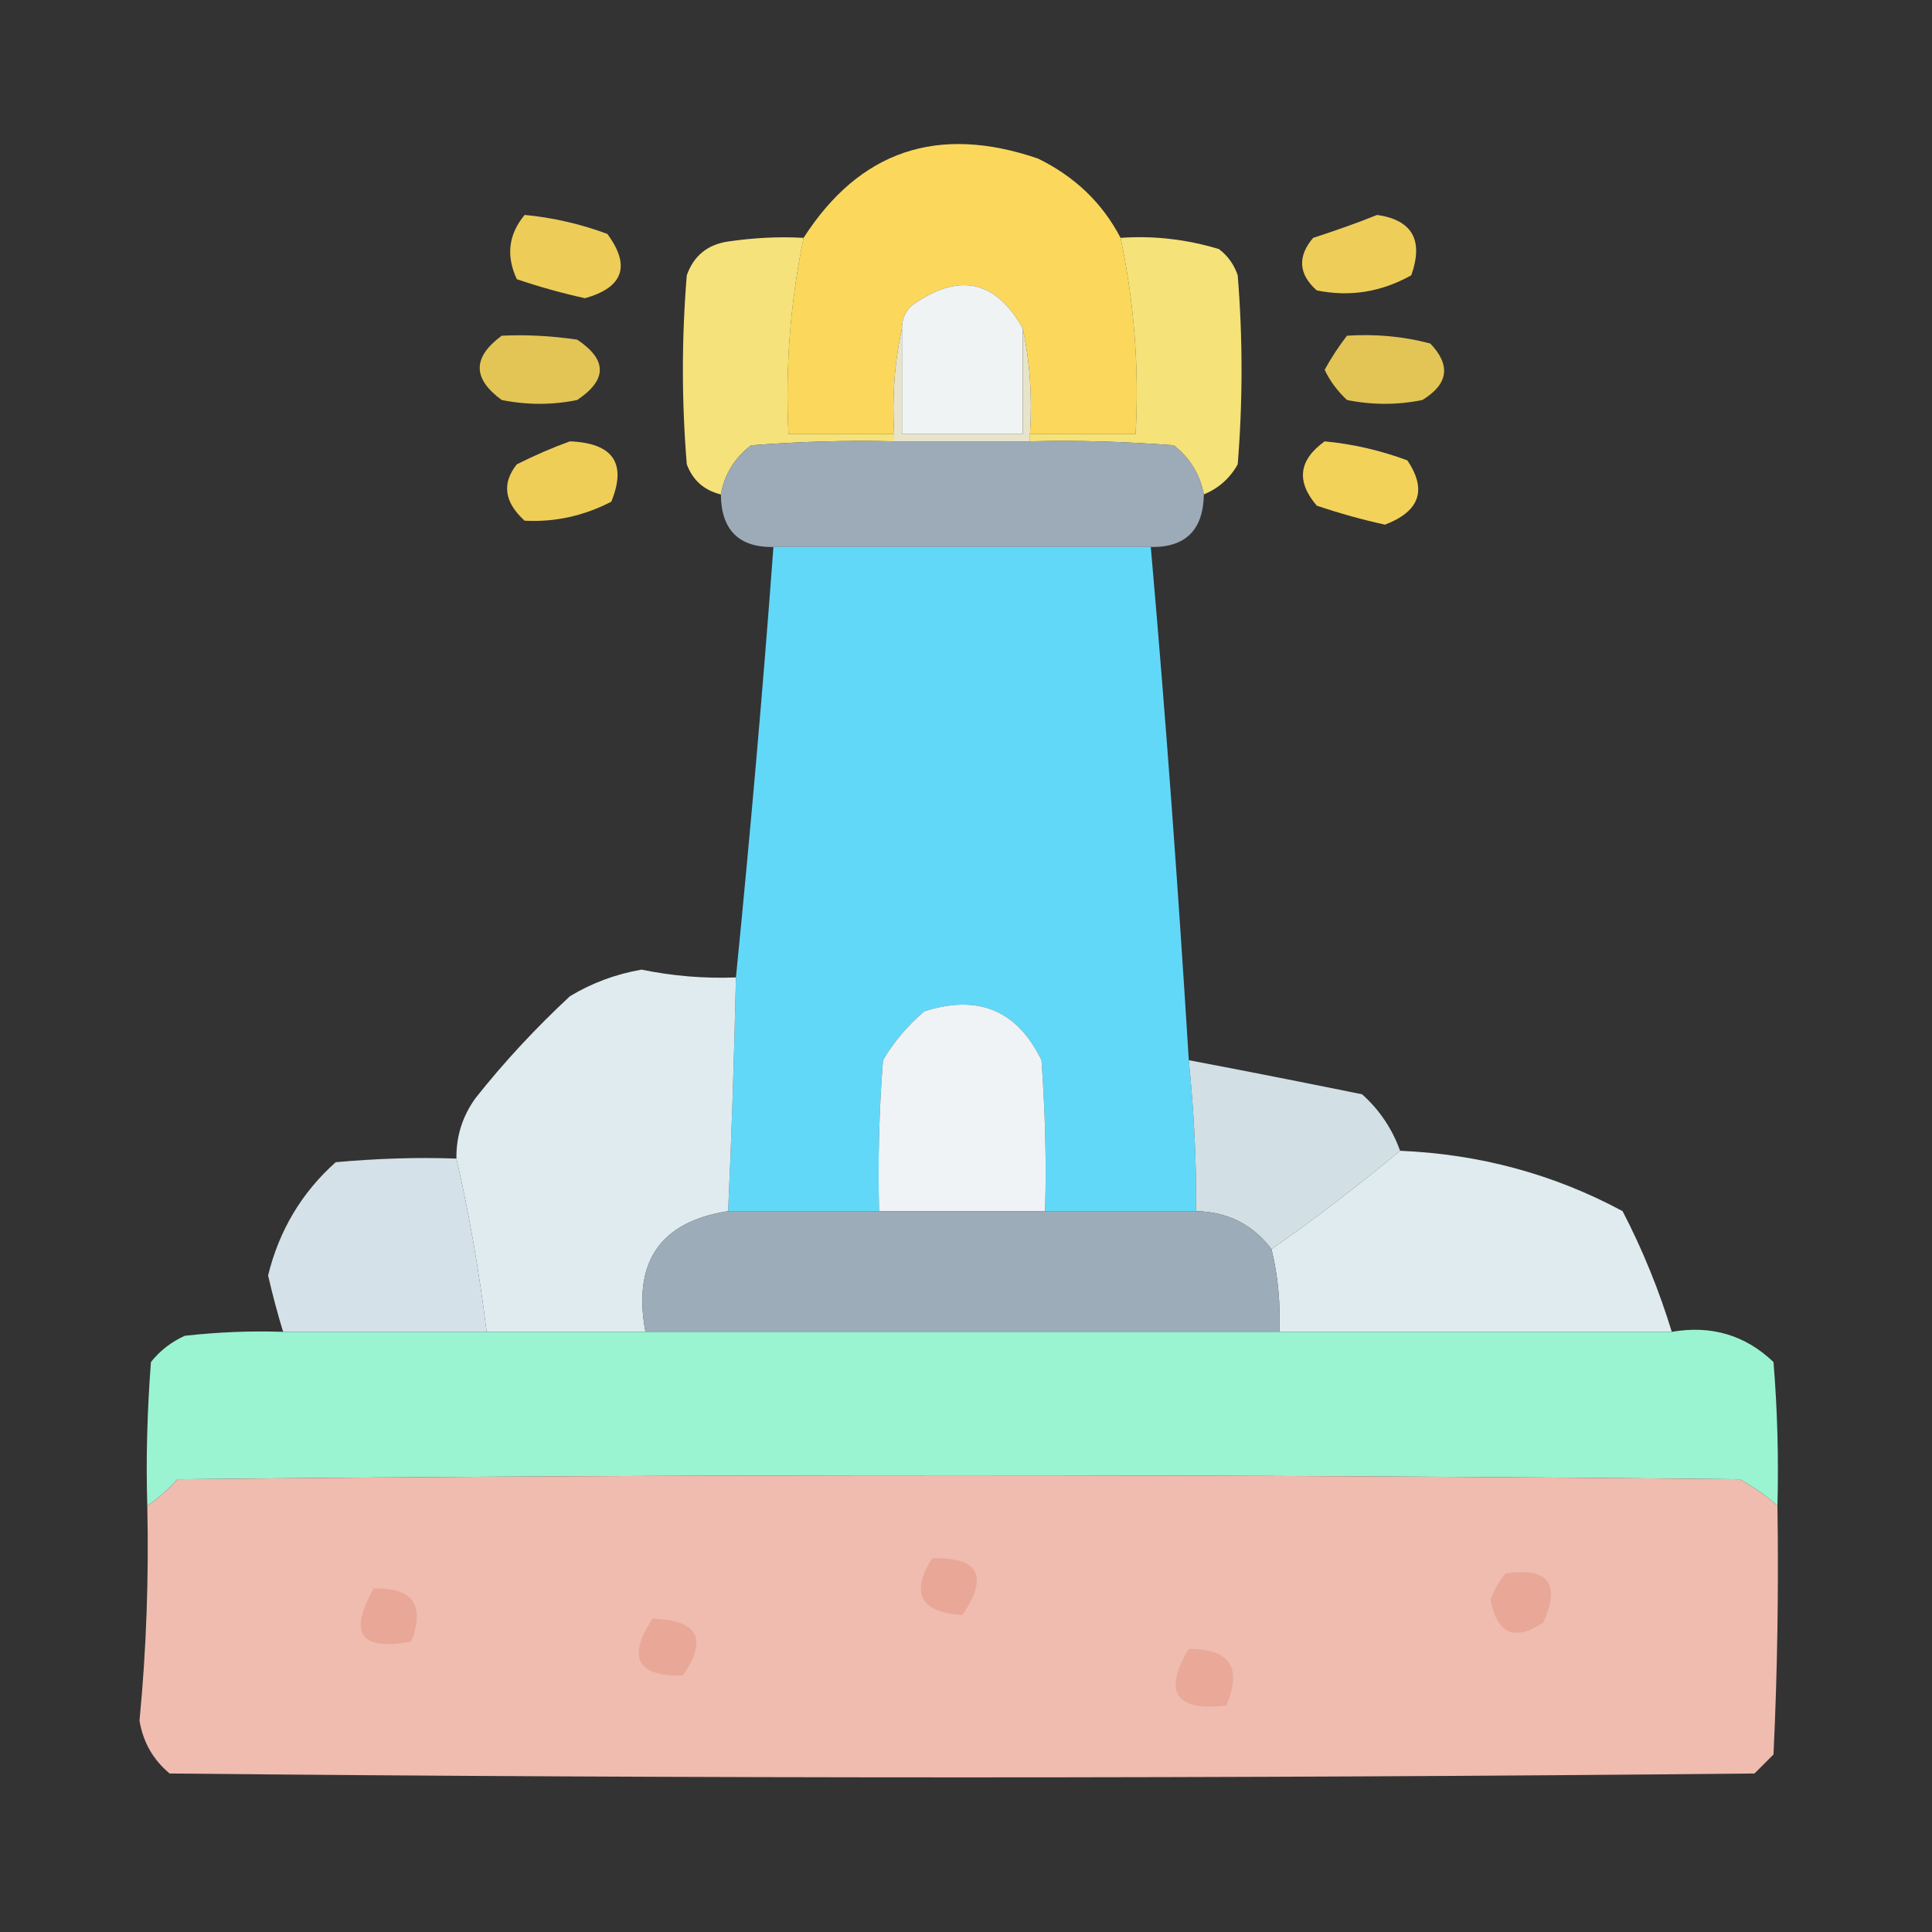 <?xml version="1.0" encoding="UTF-8"?>
<svg xmlns="http://www.w3.org/2000/svg" xmlns:xlink="http://www.w3.org/1999/xlink" width="25px" height="25px" viewBox="0 0 25 25" version="1.1">
<rect x="0" y="0" width="25" height="25" fill="#333333" stroke="none"/>
<defs>
<filter id="alpha" filterUnits="objectBoundingBox" x="0%" y="0%" width="100%" height="100%">
  <feColorMatrix type="matrix" in="SourceGraphic" values="0 0 0 0 1 0 0 0 0 1 0 0 0 0 1 0 0 0 1 0"/>
</filter>
<mask id="mask0">
  <g filter="url(#alpha)">
<rect x="0" y="0" width="25" height="25" style="fill:rgb(0%,0%,0%);fill-opacity:0.992;stroke:none;"/>
  </g>
</mask>
<clipPath id="clip1">
  <rect x="0" y="0" width="25" height="25"/>
</clipPath>
<g id="surface5" clip-path="url(#clip1)">
<path style=" stroke:none;fill-rule:evenodd;fill:rgb(99.216%,85.49%,36.078%);fill-opacity:1;" d="M 14.5 3.078 C 14.676 3.91 14.742 4.758 14.695 5.617 C 14.242 5.617 13.785 5.617 13.328 5.617 C 13.359 5.141 13.328 4.684 13.234 4.25 C 12.898 3.645 12.441 3.531 11.867 3.906 C 11.734 3.984 11.672 4.102 11.672 4.25 C 11.574 4.684 11.543 5.141 11.57 5.617 C 11.117 5.617 10.66 5.617 10.203 5.617 C 10.16 4.758 10.227 3.91 10.398 3.078 C 11.125 1.949 12.133 1.609 13.43 2.051 C 13.902 2.281 14.262 2.621 14.5 3.078 Z M 14.5 3.078 "/>
</g>
<mask id="mask1">
  <g filter="url(#alpha)">
<rect x="0" y="0" width="25" height="25" style="fill:rgb(0%,0%,0%);fill-opacity:0.918;stroke:none;"/>
  </g>
</mask>
<clipPath id="clip2">
  <rect x="0" y="0" width="25" height="25"/>
</clipPath>
<g id="surface8" clip-path="url(#clip2)">
<path style=" stroke:none;fill-rule:evenodd;fill:rgb(99.216%,85.49%,35.686%);fill-opacity:1;" d="M 6.789 2.781 C 7.156 2.816 7.512 2.898 7.859 3.027 C 8.164 3.441 8.066 3.719 7.57 3.859 C 7.27 3.793 6.977 3.711 6.688 3.613 C 6.547 3.312 6.578 3.035 6.789 2.781 Z M 6.789 2.781 "/>
</g>
<mask id="mask2">
  <g filter="url(#alpha)">
<rect x="0" y="0" width="25" height="25" style="fill:rgb(0%,0%,0%);fill-opacity:0.925;stroke:none;"/>
  </g>
</mask>
<clipPath id="clip3">
  <rect x="0" y="0" width="25" height="25"/>
</clipPath>
<g id="surface11" clip-path="url(#clip3)">
<path style=" stroke:none;fill-rule:evenodd;fill:rgb(99.216%,85.49%,36.078%);fill-opacity:1;" d="M 17.82 2.781 C 18.277 2.848 18.422 3.109 18.262 3.562 C 17.871 3.781 17.465 3.844 17.039 3.758 C 16.805 3.551 16.785 3.32 16.992 3.078 C 17.281 2.984 17.559 2.887 17.82 2.781 Z M 17.82 2.781 "/>
</g>
<mask id="mask3">
  <g filter="url(#alpha)">
<rect x="0" y="0" width="25" height="25" style="fill:rgb(0%,0%,0%);fill-opacity:0.98;stroke:none;"/>
  </g>
</mask>
<clipPath id="clip4">
  <rect x="0" y="0" width="25" height="25"/>
</clipPath>
<g id="surface14" clip-path="url(#clip4)">
<path style=" stroke:none;fill-rule:evenodd;fill:rgb(98.039%,90.196%,48.235%);fill-opacity:1;" d="M 10.398 3.078 C 10.227 3.91 10.16 4.758 10.203 5.617 C 10.66 5.617 11.117 5.617 11.57 5.617 C 11.57 5.648 11.57 5.68 11.57 5.711 C 10.953 5.695 10.336 5.715 9.719 5.762 C 9.504 5.926 9.375 6.137 9.328 6.398 C 9.109 6.344 8.965 6.215 8.887 6.008 C 8.82 5.191 8.82 4.379 8.887 3.562 C 8.977 3.309 9.156 3.164 9.422 3.125 C 9.746 3.078 10.074 3.059 10.398 3.078 Z M 10.398 3.078 "/>
</g>
<mask id="mask4">
  <g filter="url(#alpha)">
<rect x="0" y="0" width="25" height="25" style="fill:rgb(0%,0%,0%);fill-opacity:0.976;stroke:none;"/>
  </g>
</mask>
<clipPath id="clip5">
  <rect x="0" y="0" width="25" height="25"/>
</clipPath>
<g id="surface17" clip-path="url(#clip5)">
<path style=" stroke:none;fill-rule:evenodd;fill:rgb(98.039%,90.196%,48.235%);fill-opacity:1;" d="M 14.5 3.078 C 14.934 3.047 15.359 3.098 15.773 3.223 C 15.891 3.312 15.969 3.426 16.016 3.562 C 16.082 4.379 16.082 5.191 16.016 6.008 C 15.914 6.191 15.766 6.32 15.578 6.398 C 15.527 6.137 15.398 5.926 15.188 5.762 C 14.566 5.715 13.949 5.695 13.328 5.711 C 13.328 5.68 13.328 5.648 13.328 5.617 C 13.785 5.617 14.242 5.617 14.695 5.617 C 14.742 4.758 14.676 3.91 14.5 3.078 Z M 14.5 3.078 "/>
</g>
<mask id="mask5">
  <g filter="url(#alpha)">
<rect x="0" y="0" width="25" height="25" style="fill:rgb(0%,0%,0%);fill-opacity:0.878;stroke:none;"/>
  </g>
</mask>
<clipPath id="clip6">
  <rect x="0" y="0" width="25" height="25"/>
</clipPath>
<g id="surface20" clip-path="url(#clip6)">
<path style=" stroke:none;fill-rule:evenodd;fill:rgb(98.824%,85.098%,35.686%);fill-opacity:1;" d="M 6.492 4.344 C 6.82 4.328 7.148 4.348 7.469 4.395 C 7.859 4.656 7.859 4.914 7.469 5.176 C 7.145 5.242 6.82 5.242 6.492 5.176 C 6.113 4.898 6.113 4.625 6.492 4.344 Z M 6.492 4.344 "/>
</g>
<mask id="mask6">
  <g filter="url(#alpha)">
<rect x="0" y="0" width="25" height="25" style="fill:rgb(0%,0%,0%);fill-opacity:0.878;stroke:none;"/>
  </g>
</mask>
<clipPath id="clip7">
  <rect x="0" y="0" width="25" height="25"/>
</clipPath>
<g id="surface23" clip-path="url(#clip7)">
<path style=" stroke:none;fill-rule:evenodd;fill:rgb(98.824%,85.098%,35.686%);fill-opacity:1;" d="M 17.43 4.344 C 17.797 4.32 18.156 4.352 18.508 4.445 C 18.777 4.727 18.742 4.969 18.406 5.176 C 18.082 5.242 17.758 5.242 17.43 5.176 C 17.309 5.062 17.211 4.934 17.141 4.785 C 17.227 4.629 17.324 4.48 17.43 4.344 Z M 17.43 4.344 "/>
</g>
<mask id="mask7">
  <g filter="url(#alpha)">
<rect x="0" y="0" width="25" height="25" style="fill:rgb(0%,0%,0%);fill-opacity:0.992;stroke:none;"/>
  </g>
</mask>
<clipPath id="clip8">
  <rect x="0" y="0" width="25" height="25"/>
</clipPath>
<g id="surface26" clip-path="url(#clip8)">
<path style=" stroke:none;fill-rule:evenodd;fill:rgb(61.569%,67.451%,72.157%);fill-opacity:1;" d="M 11.57 5.711 C 12.156 5.711 12.742 5.711 13.328 5.711 C 13.949 5.695 14.566 5.715 15.188 5.762 C 15.398 5.926 15.527 6.137 15.578 6.398 C 15.57 6.855 15.344 7.086 14.891 7.078 C 13.266 7.078 11.637 7.078 10.008 7.078 C 9.559 7.086 9.332 6.855 9.328 6.398 C 9.375 6.137 9.504 5.926 9.719 5.762 C 10.336 5.715 10.953 5.695 11.57 5.711 Z M 11.57 5.711 "/>
</g>
<mask id="mask8">
  <g filter="url(#alpha)">
<rect x="0" y="0" width="25" height="25" style="fill:rgb(0%,0%,0%);fill-opacity:0.933;stroke:none;"/>
  </g>
</mask>
<clipPath id="clip9">
  <rect x="0" y="0" width="25" height="25"/>
</clipPath>
<g id="surface29" clip-path="url(#clip9)">
<path style=" stroke:none;fill-rule:evenodd;fill:rgb(99.216%,85.49%,35.686%);fill-opacity:1;" d="M 7.375 5.711 C 7.934 5.734 8.113 5.996 7.91 6.492 C 7.555 6.676 7.18 6.758 6.789 6.738 C 6.523 6.496 6.492 6.254 6.688 6.008 C 6.922 5.891 7.148 5.793 7.375 5.711 Z M 7.375 5.711 "/>
</g>
<mask id="mask9">
  <g filter="url(#alpha)">
<rect x="0" y="0" width="25" height="25" style="fill:rgb(0%,0%,0%);fill-opacity:0.949;stroke:none;"/>
  </g>
</mask>
<clipPath id="clip10">
  <rect x="0" y="0" width="25" height="25"/>
</clipPath>
<g id="surface32" clip-path="url(#clip10)">
<path style=" stroke:none;fill-rule:evenodd;fill:rgb(99.216%,85.49%,36.078%);fill-opacity:1;" d="M 17.141 5.711 C 17.508 5.746 17.863 5.828 18.211 5.957 C 18.469 6.34 18.371 6.617 17.922 6.789 C 17.621 6.723 17.328 6.641 17.039 6.543 C 16.77 6.23 16.805 5.953 17.141 5.711 Z M 17.141 5.711 "/>
</g>
<mask id="mask10">
  <g filter="url(#alpha)">
<rect x="0" y="0" width="25" height="25" style="fill:rgb(0%,0%,0%);fill-opacity:0.996;stroke:none;"/>
  </g>
</mask>
<clipPath id="clip11">
  <rect x="0" y="0" width="25" height="25"/>
</clipPath>
<g id="surface35" clip-path="url(#clip11)">
<path style=" stroke:none;fill-rule:evenodd;fill:rgb(38.431%,85.098%,98.039%);fill-opacity:1;" d="M 10.008 7.078 C 11.637 7.078 13.266 7.078 14.891 7.078 C 15.086 9.293 15.246 11.504 15.383 13.719 C 15.449 14.371 15.484 15.02 15.477 15.672 C 14.828 15.672 14.176 15.672 13.523 15.672 C 13.543 15.023 13.523 14.371 13.477 13.719 C 13.164 13.074 12.66 12.863 11.961 13.086 C 11.746 13.27 11.566 13.48 11.426 13.719 C 11.375 14.371 11.359 15.023 11.375 15.672 C 10.727 15.672 10.074 15.672 9.422 15.672 C 9.469 14.664 9.5 13.656 9.523 12.648 C 9.707 10.797 9.871 8.941 10.008 7.078 Z M 10.008 7.078 "/>
</g>
<mask id="mask11">
  <g filter="url(#alpha)">
<rect x="0" y="0" width="25" height="25" style="fill:rgb(0%,0%,0%);fill-opacity:0.992;stroke:none;"/>
  </g>
</mask>
<clipPath id="clip12">
  <rect x="0" y="0" width="25" height="25"/>
</clipPath>
<g id="surface38" clip-path="url(#clip12)">
<path style=" stroke:none;fill-rule:evenodd;fill:rgb(88.235%,92.941%,94.51%);fill-opacity:1;" d="M 9.523 12.648 C 9.5 13.656 9.469 14.664 9.422 15.672 C 8.543 15.809 8.184 16.328 8.352 17.234 C 7.664 17.234 6.984 17.234 6.297 17.234 C 6.203 16.469 6.074 15.719 5.906 14.992 C 5.902 14.703 5.984 14.445 6.152 14.211 C 6.523 13.742 6.934 13.301 7.375 12.891 C 7.66 12.719 7.969 12.605 8.301 12.547 C 8.703 12.629 9.109 12.664 9.523 12.648 Z M 9.523 12.648 "/>
</g>
<mask id="mask12">
  <g filter="url(#alpha)">
<rect x="0" y="0" width="25" height="25" style="fill:rgb(0%,0%,0%);fill-opacity:0.973;stroke:none;"/>
  </g>
</mask>
<clipPath id="clip13">
  <rect x="0" y="0" width="25" height="25"/>
</clipPath>
<g id="surface41" clip-path="url(#clip13)">
<path style=" stroke:none;fill-rule:evenodd;fill:rgb(83.922%,89.412%,92.157%);fill-opacity:1;" d="M 15.383 13.719 C 16.125 13.859 16.875 14.008 17.625 14.16 C 17.852 14.363 18.016 14.609 18.117 14.891 C 17.578 15.34 17.027 15.762 16.453 16.164 C 16.211 15.844 15.883 15.68 15.477 15.672 C 15.484 15.02 15.449 14.371 15.383 13.719 Z M 15.383 13.719 "/>
</g>
<mask id="mask13">
  <g filter="url(#alpha)">
<rect x="0" y="0" width="25" height="25" style="fill:rgb(0%,0%,0%);fill-opacity:0.988;stroke:none;"/>
  </g>
</mask>
<clipPath id="clip14">
  <rect x="0" y="0" width="25" height="25"/>
</clipPath>
<g id="surface44" clip-path="url(#clip14)">
<path style=" stroke:none;fill-rule:evenodd;fill:rgb(88.235%,92.941%,94.51%);fill-opacity:1;" d="M 18.117 14.891 C 19.141 14.934 20.102 15.191 20.996 15.672 C 21.258 16.176 21.469 16.699 21.633 17.234 C 19.938 17.234 18.246 17.234 16.555 17.234 C 16.57 16.871 16.539 16.512 16.453 16.164 C 17.027 15.762 17.578 15.34 18.117 14.891 Z M 18.117 14.891 "/>
</g>
<mask id="mask14">
  <g filter="url(#alpha)">
<rect x="0" y="0" width="25" height="25" style="fill:rgb(0%,0%,0%);fill-opacity:0.984;stroke:none;"/>
  </g>
</mask>
<clipPath id="clip15">
  <rect x="0" y="0" width="25" height="25"/>
</clipPath>
<g id="surface47" clip-path="url(#clip15)">
<path style=" stroke:none;fill-rule:evenodd;fill:rgb(84.314%,89.412%,92.157%);fill-opacity:1;" d="M 5.906 14.992 C 6.074 15.719 6.203 16.469 6.297 17.234 C 5.422 17.234 4.539 17.234 3.664 17.234 C 3.59 16.996 3.527 16.754 3.469 16.504 C 3.613 15.918 3.906 15.43 4.344 15.039 C 4.867 14.992 5.387 14.973 5.906 14.992 Z M 5.906 14.992 "/>
</g>
<mask id="mask15">
  <g filter="url(#alpha)">
<rect x="0" y="0" width="25" height="25" style="fill:rgb(0%,0%,0%);fill-opacity:0.996;stroke:none;"/>
  </g>
</mask>
<clipPath id="clip16">
  <rect x="0" y="0" width="25" height="25"/>
</clipPath>
<g id="surface50" clip-path="url(#clip16)">
<path style=" stroke:none;fill-rule:evenodd;fill:rgb(60.784%,95.686%,82.353%);fill-opacity:1;" d="M 3.664 17.234 C 4.539 17.234 5.422 17.234 6.297 17.234 C 6.984 17.234 7.664 17.234 8.352 17.234 C 11.086 17.234 13.82 17.234 16.555 17.234 C 18.246 17.234 19.938 17.234 21.633 17.234 C 22.145 17.145 22.586 17.277 22.949 17.625 C 23 18.246 23.016 18.863 23 19.484 C 22.852 19.352 22.688 19.238 22.508 19.141 C 15.773 19.074 9.031 19.074 2.297 19.141 C 2.176 19.273 2.047 19.391 1.906 19.484 C 1.887 18.863 1.906 18.246 1.953 17.625 C 2.07 17.477 2.219 17.363 2.391 17.285 C 2.816 17.238 3.238 17.219 3.664 17.234 Z M 3.664 17.234 "/>
</g>
</defs>
<g id="surface1">
<use xlink:href="#surface5" mask="url(#mask0)"/>
<use xlink:href="#surface8" mask="url(#mask1)"/>
<use xlink:href="#surface11" mask="url(#mask2)"/>
<use xlink:href="#surface14" mask="url(#mask3)"/>
<use xlink:href="#surface17" mask="url(#mask4)"/>
<path style=" stroke:none;fill-rule:evenodd;fill:rgb(94.118%,95.294%,95.686%);fill-opacity:1;" d="M 13.234 4.25 C 13.234 4.703 13.234 5.16 13.234 5.617 C 12.711 5.617 12.191 5.617 11.672 5.617 C 11.672 5.16 11.672 4.703 11.672 4.25 C 11.672 4.102 11.734 3.984 11.867 3.906 C 12.441 3.531 12.898 3.645 13.234 4.25 Z M 13.234 4.25 "/>
<use xlink:href="#surface20" mask="url(#mask5)"/>
<use xlink:href="#surface23" mask="url(#mask6)"/>
<path style=" stroke:none;fill-rule:evenodd;fill:rgb(90.588%,89.412%,79.608%);fill-opacity:1;" d="M 11.672 4.25 C 11.672 4.703 11.672 5.16 11.672 5.617 C 12.191 5.617 12.711 5.617 13.234 5.617 C 13.234 5.16 13.234 4.703 13.234 4.25 C 13.328 4.684 13.359 5.141 13.328 5.617 C 13.328 5.648 13.328 5.68 13.328 5.711 C 12.742 5.711 12.156 5.711 11.57 5.711 C 11.57 5.68 11.57 5.648 11.57 5.617 C 11.543 5.141 11.574 4.684 11.672 4.25 Z M 11.672 4.25 "/>
<use xlink:href="#surface26" mask="url(#mask7)"/>
<use xlink:href="#surface29" mask="url(#mask8)"/>
<use xlink:href="#surface32" mask="url(#mask9)"/>
<use xlink:href="#surface35" mask="url(#mask10)"/>
<use xlink:href="#surface38" mask="url(#mask11)"/>
<path style=" stroke:none;fill-rule:evenodd;fill:rgb(93.725%,95.294%,96.471%);fill-opacity:1;" d="M 13.523 15.672 C 12.809 15.672 12.094 15.672 11.375 15.672 C 11.359 15.023 11.375 14.371 11.426 13.719 C 11.566 13.48 11.746 13.27 11.961 13.086 C 12.66 12.863 13.164 13.074 13.477 13.719 C 13.523 14.371 13.543 15.023 13.523 15.672 Z M 13.523 15.672 "/>
<use xlink:href="#surface41" mask="url(#mask12)"/>
<use xlink:href="#surface44" mask="url(#mask13)"/>
<use xlink:href="#surface47" mask="url(#mask14)"/>
<path style=" stroke:none;fill-rule:evenodd;fill:rgb(61.569%,67.451%,72.549%);fill-opacity:1;" d="M 9.422 15.672 C 10.074 15.672 10.727 15.672 11.375 15.672 C 12.094 15.672 12.809 15.672 13.523 15.672 C 14.176 15.672 14.828 15.672 15.477 15.672 C 15.883 15.68 16.211 15.844 16.453 16.164 C 16.539 16.512 16.57 16.871 16.555 17.234 C 13.82 17.234 11.086 17.234 8.352 17.234 C 8.184 16.328 8.543 15.809 9.422 15.672 Z M 9.422 15.672 "/>
<use xlink:href="#surface50" mask="url(#mask15)"/>
<path style=" stroke:none;fill-rule:evenodd;fill:rgb(93.725%,73.725%,68.627%);fill-opacity:1;" d="M 23 19.484 C 23.016 20.559 23 21.633 22.949 22.703 C 22.867 22.785 22.785 22.867 22.703 22.949 C 15.867 23.016 9.031 23.016 2.195 22.949 C 1.98 22.77 1.852 22.543 1.805 22.266 C 1.895 21.336 1.926 20.406 1.906 19.484 C 2.047 19.391 2.176 19.273 2.297 19.141 C 9.031 19.074 15.773 19.074 22.508 19.141 C 22.688 19.238 22.852 19.352 23 19.484 Z M 23 19.484 "/>
<path style=" stroke:none;fill-rule:evenodd;fill:rgb(91.373%,65.49%,59.216%);fill-opacity:1;" d="M 12.062 20.164 C 12.668 20.148 12.797 20.391 12.453 20.898 C 11.91 20.863 11.777 20.617 12.062 20.164 Z M 12.062 20.164 "/>
<path style=" stroke:none;fill-rule:evenodd;fill:rgb(91.373%,65.49%,59.608%);fill-opacity:1;" d="M 19.484 20.359 C 20.035 20.281 20.199 20.492 19.969 20.996 C 19.602 21.242 19.371 21.145 19.289 20.703 C 19.332 20.574 19.398 20.461 19.484 20.359 Z M 19.484 20.359 "/>
<path style=" stroke:none;fill-rule:evenodd;fill:rgb(91.373%,65.49%,59.608%);fill-opacity:1;" d="M 4.836 20.555 C 5.344 20.543 5.504 20.773 5.32 21.242 C 4.668 21.367 4.504 21.137 4.836 20.555 Z M 4.836 20.555 "/>
<path style=" stroke:none;fill-rule:evenodd;fill:rgb(91.373%,65.49%,59.216%);fill-opacity:1;" d="M 8.445 20.945 C 9.031 20.965 9.164 21.207 8.836 21.68 C 8.242 21.695 8.113 21.449 8.445 20.945 Z M 8.445 20.945 "/>
<path style=" stroke:none;fill-rule:evenodd;fill:rgb(91.373%,65.882%,59.608%);fill-opacity:1;" d="M 15.383 21.336 C 15.918 21.336 16.078 21.582 15.867 22.07 C 15.211 22.145 15.047 21.898 15.383 21.336 Z M 15.383 21.336 "/>
</g>
</svg>
